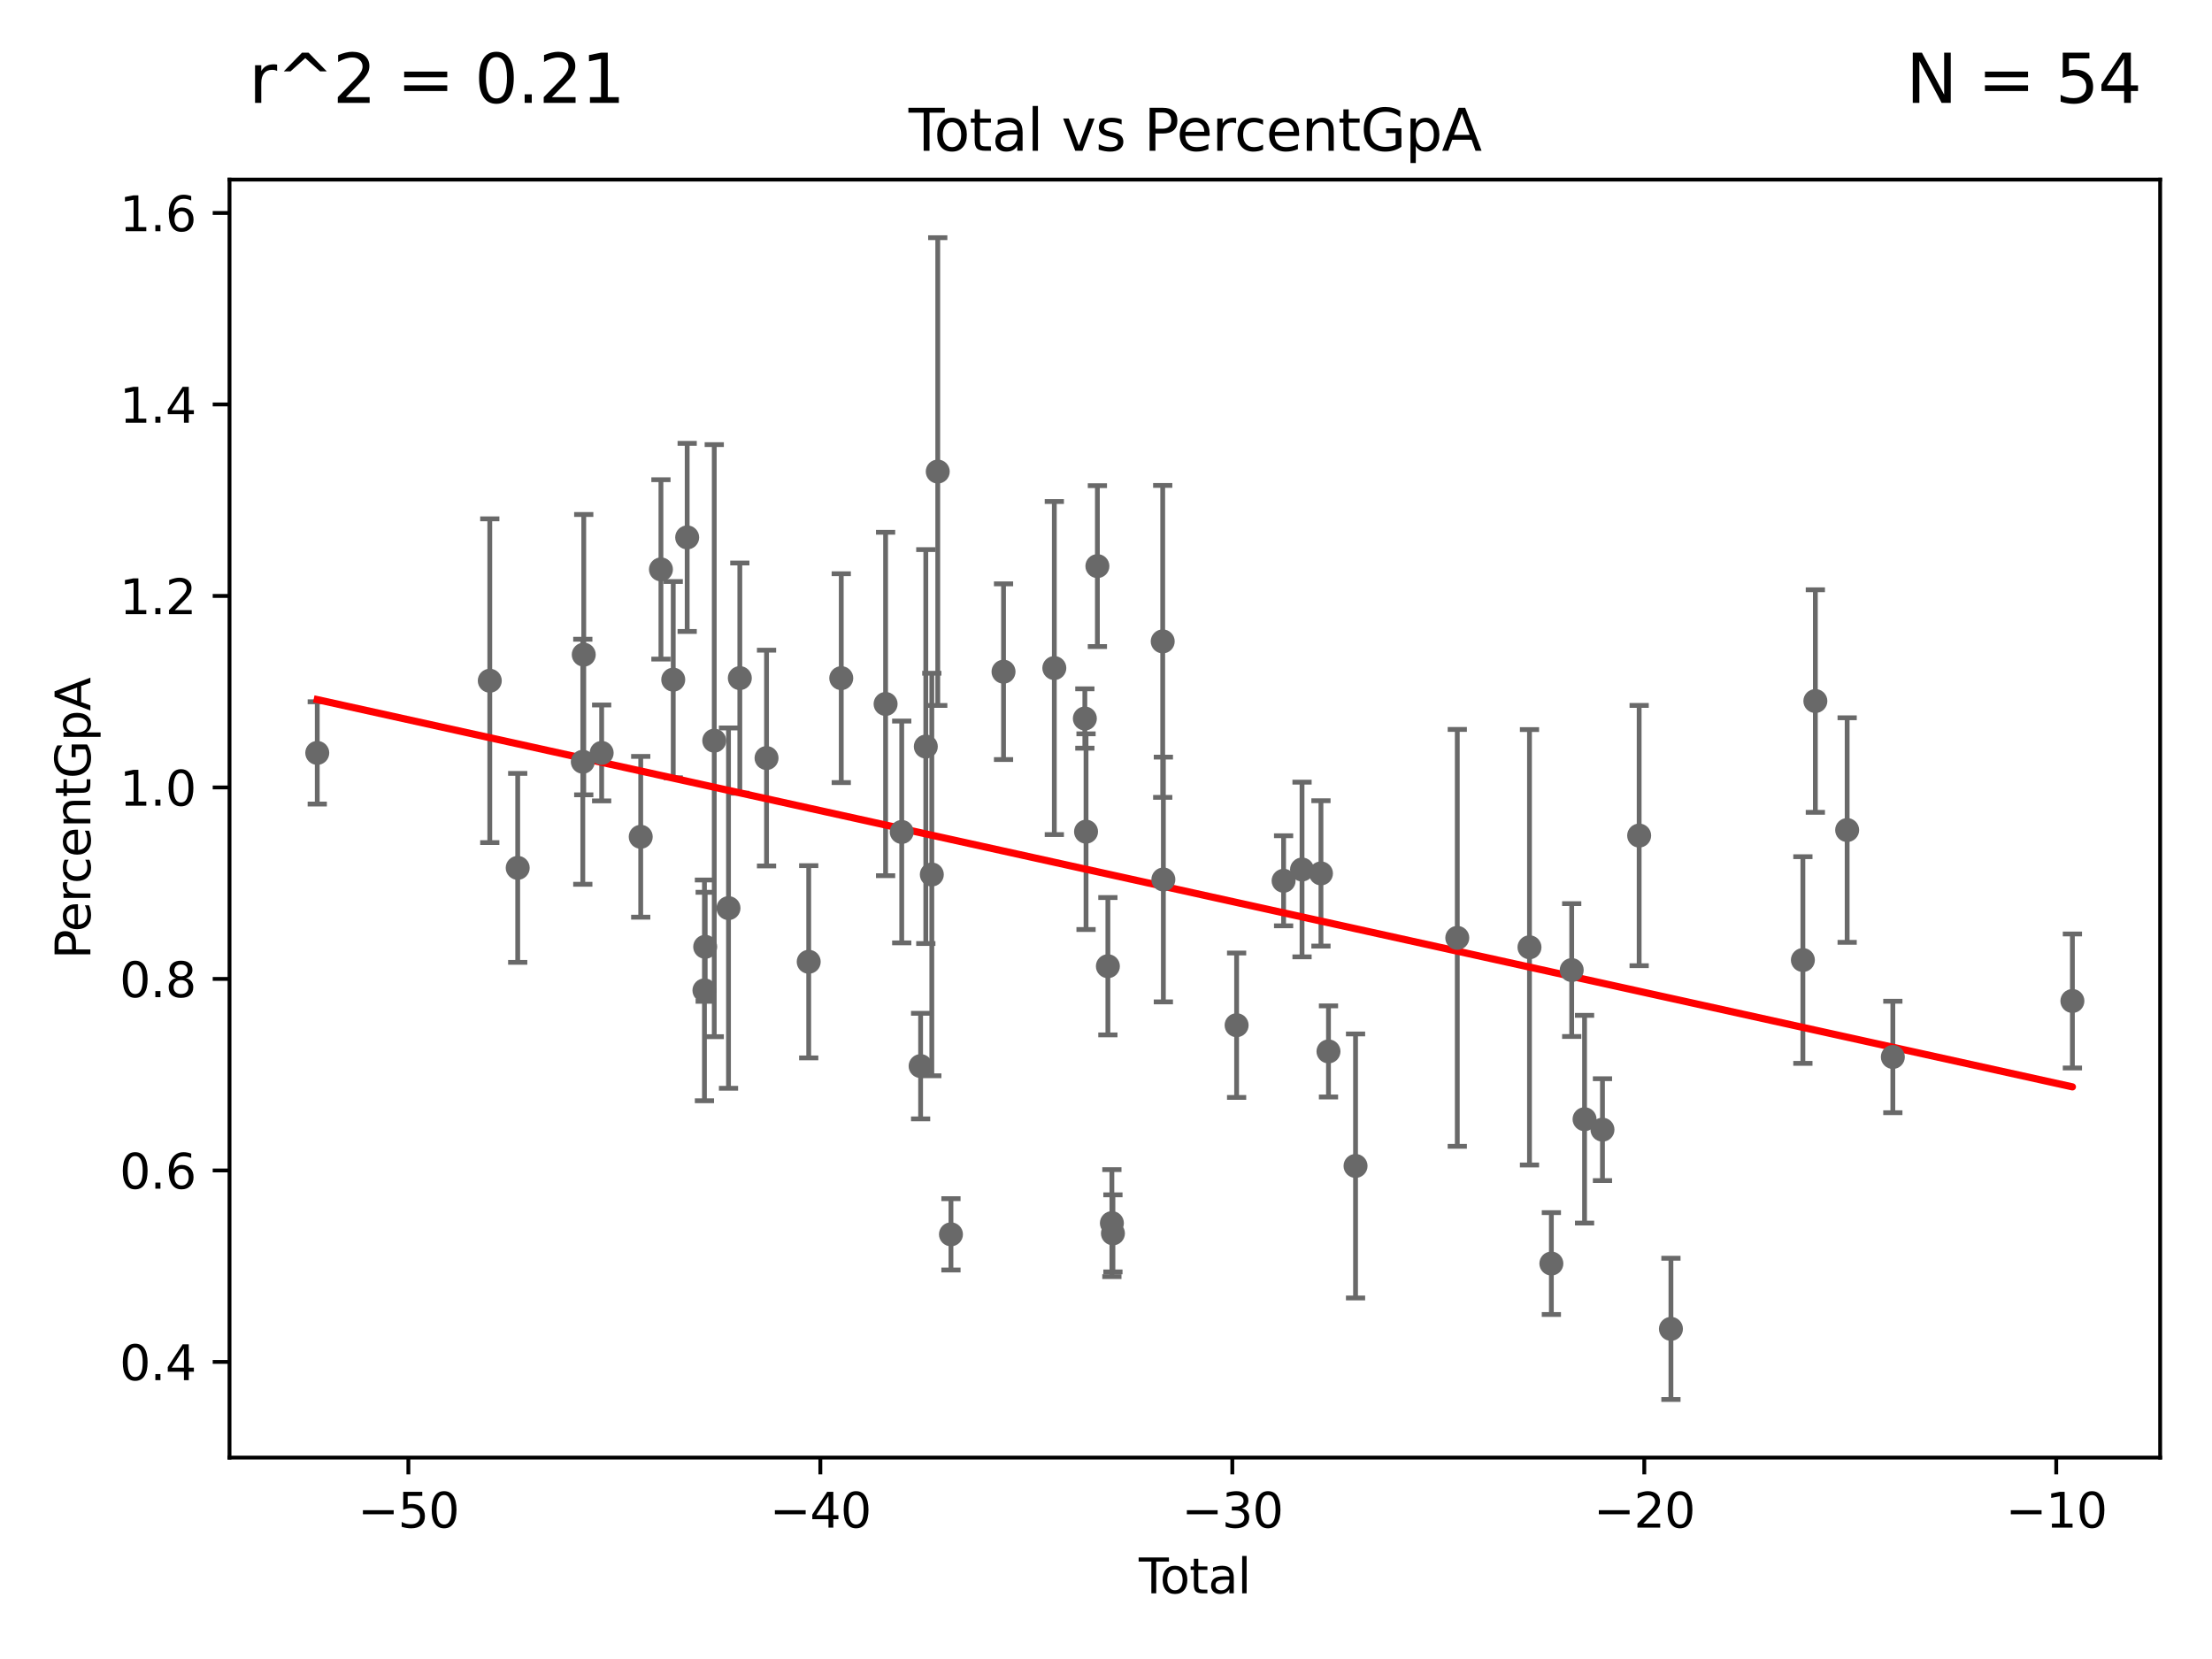 <?xml version="1.0" encoding="utf-8" standalone="no"?>
<!DOCTYPE svg PUBLIC "-//W3C//DTD SVG 1.1//EN"
  "http://www.w3.org/Graphics/SVG/1.1/DTD/svg11.dtd">
<svg xmlns:xlink="http://www.w3.org/1999/xlink" width="460.8pt" height="345.6pt" viewBox="0 0 460.8 345.6" xmlns="http://www.w3.org/2000/svg" version="1.1">
 <defs>
  <style type="text/css">*{stroke-linejoin: round; stroke-linecap: butt}</style>
 </defs>
 <g id="figure_1">
  <g id="patch_1">
   <path d="M 0 345.6 
L 460.8 345.6 
L 460.8 0 
L 0 0 
z
" style="fill: #ffffff"/>
  </g>
  <g id="axes_1">
   <g id="patch_2">
    <path d="M 47.81 303.64 
L 450 303.64 
L 450 37.411 
L 47.81 37.411 
z
" style="fill: #ffffff"/>
   </g>
   <g id="PathCollection_1">
    <defs>
     <path id="mc248d4159b" d="M 0 1.118 
C 0.297 1.118 0.581 1 0.791 0.791 
C 1 0.581 1.118 0.297 1.118 0 
C 1.118 -0.297 1 -0.581 0.791 -0.791 
C 0.581 -1 0.297 -1.118 0 -1.118 
C -0.297 -1.118 -0.581 -1 -0.791 -0.791 
C -1 -0.581 -1.118 -0.297 -1.118 0 
C -1.118 0.297 -1 0.581 -0.791 0.791 
C -0.581 1 -0.297 1.118 0 1.118 
z
" style="stroke: #696969"/>
    </defs>
    <g clip-path="url(#pc48d1a7526)">
     <use xlink:href="#mc248d4159b" x="66.091" y="156.844" style="fill: #696969; stroke: #696969"/>
     <use xlink:href="#mc248d4159b" x="219.635" y="139.165" style="fill: #696969; stroke: #696969"/>
     <use xlink:href="#mc248d4159b" x="225.994" y="149.679" style="fill: #696969; stroke: #696969"/>
     <use xlink:href="#mc248d4159b" x="226.242" y="173.251" style="fill: #696969; stroke: #696969"/>
     <use xlink:href="#mc248d4159b" x="228.608" y="117.931" style="fill: #696969; stroke: #696969"/>
     <use xlink:href="#mc248d4159b" x="230.792" y="201.282" style="fill: #696969; stroke: #696969"/>
     <use xlink:href="#mc248d4159b" x="231.627" y="254.798" style="fill: #696969; stroke: #696969"/>
     <use xlink:href="#mc248d4159b" x="231.843" y="256.932" style="fill: #696969; stroke: #696969"/>
     <use xlink:href="#mc248d4159b" x="242.214" y="133.615" style="fill: #696969; stroke: #696969"/>
     <use xlink:href="#mc248d4159b" x="242.351" y="183.215" style="fill: #696969; stroke: #696969"/>
     <use xlink:href="#mc248d4159b" x="431.719" y="208.524" style="fill: #696969; stroke: #696969"/>
     <use xlink:href="#mc248d4159b" x="375.574" y="199.992" style="fill: #696969; stroke: #696969"/>
     <use xlink:href="#mc248d4159b" x="257.609" y="213.571" style="fill: #696969; stroke: #696969"/>
     <use xlink:href="#mc248d4159b" x="348.086" y="276.827" style="fill: #696969; stroke: #696969"/>
     <use xlink:href="#mc248d4159b" x="267.397" y="183.483" style="fill: #696969; stroke: #696969"/>
     <use xlink:href="#mc248d4159b" x="271.238" y="181.133" style="fill: #696969; stroke: #696969"/>
     <use xlink:href="#mc248d4159b" x="275.18" y="181.947" style="fill: #696969; stroke: #696969"/>
     <use xlink:href="#mc248d4159b" x="276.748" y="219.029" style="fill: #696969; stroke: #696969"/>
     <use xlink:href="#mc248d4159b" x="282.385" y="242.89" style="fill: #696969; stroke: #696969"/>
     <use xlink:href="#mc248d4159b" x="341.466" y="174.064" style="fill: #696969; stroke: #696969"/>
     <use xlink:href="#mc248d4159b" x="333.824" y="235.331" style="fill: #696969; stroke: #696969"/>
     <use xlink:href="#mc248d4159b" x="330.092" y="233.151" style="fill: #696969; stroke: #696969"/>
     <use xlink:href="#mc248d4159b" x="327.416" y="202.084" style="fill: #696969; stroke: #696969"/>
     <use xlink:href="#mc248d4159b" x="303.579" y="195.376" style="fill: #696969; stroke: #696969"/>
     <use xlink:href="#mc248d4159b" x="378.173" y="146.042" style="fill: #696969; stroke: #696969"/>
     <use xlink:href="#mc248d4159b" x="318.62" y="197.337" style="fill: #696969; stroke: #696969"/>
     <use xlink:href="#mc248d4159b" x="209.054" y="139.927" style="fill: #696969; stroke: #696969"/>
     <use xlink:href="#mc248d4159b" x="195.351" y="98.234" style="fill: #696969; stroke: #696969"/>
     <use xlink:href="#mc248d4159b" x="102.031" y="141.81" style="fill: #696969; stroke: #696969"/>
     <use xlink:href="#mc248d4159b" x="107.847" y="180.795" style="fill: #696969; stroke: #696969"/>
     <use xlink:href="#mc248d4159b" x="121.409" y="158.689" style="fill: #696969; stroke: #696969"/>
     <use xlink:href="#mc248d4159b" x="121.606" y="136.376" style="fill: #696969; stroke: #696969"/>
     <use xlink:href="#mc248d4159b" x="125.336" y="156.846" style="fill: #696969; stroke: #696969"/>
     <use xlink:href="#mc248d4159b" x="133.474" y="174.318" style="fill: #696969; stroke: #696969"/>
     <use xlink:href="#mc248d4159b" x="137.686" y="118.614" style="fill: #696969; stroke: #696969"/>
     <use xlink:href="#mc248d4159b" x="140.248" y="141.583" style="fill: #696969; stroke: #696969"/>
     <use xlink:href="#mc248d4159b" x="143.152" y="111.951" style="fill: #696969; stroke: #696969"/>
     <use xlink:href="#mc248d4159b" x="146.749" y="206.312" style="fill: #696969; stroke: #696969"/>
     <use xlink:href="#mc248d4159b" x="146.906" y="197.238" style="fill: #696969; stroke: #696969"/>
     <use xlink:href="#mc248d4159b" x="148.792" y="154.292" style="fill: #696969; stroke: #696969"/>
     <use xlink:href="#mc248d4159b" x="151.76" y="189.178" style="fill: #696969; stroke: #696969"/>
     <use xlink:href="#mc248d4159b" x="154.119" y="141.262" style="fill: #696969; stroke: #696969"/>
     <use xlink:href="#mc248d4159b" x="159.684" y="157.916" style="fill: #696969; stroke: #696969"/>
     <use xlink:href="#mc248d4159b" x="168.47" y="200.356" style="fill: #696969; stroke: #696969"/>
     <use xlink:href="#mc248d4159b" x="175.249" y="141.27" style="fill: #696969; stroke: #696969"/>
     <use xlink:href="#mc248d4159b" x="394.314" y="220.187" style="fill: #696969; stroke: #696969"/>
     <use xlink:href="#mc248d4159b" x="184.485" y="146.649" style="fill: #696969; stroke: #696969"/>
     <use xlink:href="#mc248d4159b" x="384.796" y="172.914" style="fill: #696969; stroke: #696969"/>
     <use xlink:href="#mc248d4159b" x="187.847" y="173.311" style="fill: #696969; stroke: #696969"/>
     <use xlink:href="#mc248d4159b" x="191.781" y="222.085" style="fill: #696969; stroke: #696969"/>
     <use xlink:href="#mc248d4159b" x="192.864" y="155.522" style="fill: #696969; stroke: #696969"/>
     <use xlink:href="#mc248d4159b" x="194.114" y="182.176" style="fill: #696969; stroke: #696969"/>
     <use xlink:href="#mc248d4159b" x="198.102" y="257.132" style="fill: #696969; stroke: #696969"/>
     <use xlink:href="#mc248d4159b" x="323.178" y="263.22" style="fill: #696969; stroke: #696969"/>
    </g>
   </g>
   <g id="matplotlib.axis_1">
    <g id="xtick_1">
     <g id="line2d_1">
      <defs>
       <path id="mc972ab8ea0" d="M 0 0 
L 0 3.5 
" style="stroke: #000000; stroke-width: 0.8"/>
      </defs>
      <g>
       <use xlink:href="#mc972ab8ea0" x="85.071" y="303.64" style="stroke: #000000; stroke-width: 0.8"/>
      </g>
     </g>
     <g id="text_1">
      <!-- −50 -->
      <g transform="translate(74.518 318.238)scale(0.1 -0.1)">
       <defs>
        <path id="DejaVuSans-2212" d="M 678 2272 
L 4684 2272 
L 4684 1741 
L 678 1741 
L 678 2272 
z
" transform="scale(0.016)"/>
        <path id="DejaVuSans-35" d="M 691 4666 
L 3169 4666 
L 3169 4134 
L 1269 4134 
L 1269 2991 
Q 1406 3038 1543 3061 
Q 1681 3084 1819 3084 
Q 2600 3084 3056 2656 
Q 3513 2228 3513 1497 
Q 3513 744 3044 326 
Q 2575 -91 1722 -91 
Q 1428 -91 1123 -41 
Q 819 9 494 109 
L 494 744 
Q 775 591 1075 516 
Q 1375 441 1709 441 
Q 2250 441 2565 725 
Q 2881 1009 2881 1497 
Q 2881 1984 2565 2268 
Q 2250 2553 1709 2553 
Q 1456 2553 1204 2497 
Q 953 2441 691 2322 
L 691 4666 
z
" transform="scale(0.016)"/>
        <path id="DejaVuSans-30" d="M 2034 4250 
Q 1547 4250 1301 3770 
Q 1056 3291 1056 2328 
Q 1056 1369 1301 889 
Q 1547 409 2034 409 
Q 2525 409 2770 889 
Q 3016 1369 3016 2328 
Q 3016 3291 2770 3770 
Q 2525 4250 2034 4250 
z
M 2034 4750 
Q 2819 4750 3233 4129 
Q 3647 3509 3647 2328 
Q 3647 1150 3233 529 
Q 2819 -91 2034 -91 
Q 1250 -91 836 529 
Q 422 1150 422 2328 
Q 422 3509 836 4129 
Q 1250 4750 2034 4750 
z
" transform="scale(0.016)"/>
       </defs>
       <use xlink:href="#DejaVuSans-2212"/>
       <use xlink:href="#DejaVuSans-35" x="83.789"/>
       <use xlink:href="#DejaVuSans-30" x="147.412"/>
      </g>
     </g>
    </g>
    <g id="xtick_2">
     <g id="line2d_2">
      <g>
       <use xlink:href="#mc972ab8ea0" x="170.892" y="303.64" style="stroke: #000000; stroke-width: 0.8"/>
      </g>
     </g>
     <g id="text_2">
      <!-- −40 -->
      <g transform="translate(160.339 318.238)scale(0.1 -0.1)">
       <defs>
        <path id="DejaVuSans-34" d="M 2419 4116 
L 825 1625 
L 2419 1625 
L 2419 4116 
z
M 2253 4666 
L 3047 4666 
L 3047 1625 
L 3713 1625 
L 3713 1100 
L 3047 1100 
L 3047 0 
L 2419 0 
L 2419 1100 
L 313 1100 
L 313 1709 
L 2253 4666 
z
" transform="scale(0.016)"/>
       </defs>
       <use xlink:href="#DejaVuSans-2212"/>
       <use xlink:href="#DejaVuSans-34" x="83.789"/>
       <use xlink:href="#DejaVuSans-30" x="147.412"/>
      </g>
     </g>
    </g>
    <g id="xtick_3">
     <g id="line2d_3">
      <g>
       <use xlink:href="#mc972ab8ea0" x="256.713" y="303.64" style="stroke: #000000; stroke-width: 0.8"/>
      </g>
     </g>
     <g id="text_3">
      <!-- −30 -->
      <g transform="translate(246.16 318.238)scale(0.1 -0.1)">
       <defs>
        <path id="DejaVuSans-33" d="M 2597 2516 
Q 3050 2419 3304 2112 
Q 3559 1806 3559 1356 
Q 3559 666 3084 287 
Q 2609 -91 1734 -91 
Q 1441 -91 1130 -33 
Q 819 25 488 141 
L 488 750 
Q 750 597 1062 519 
Q 1375 441 1716 441 
Q 2309 441 2620 675 
Q 2931 909 2931 1356 
Q 2931 1769 2642 2001 
Q 2353 2234 1838 2234 
L 1294 2234 
L 1294 2753 
L 1863 2753 
Q 2328 2753 2575 2939 
Q 2822 3125 2822 3475 
Q 2822 3834 2567 4026 
Q 2313 4219 1838 4219 
Q 1578 4219 1281 4162 
Q 984 4106 628 3988 
L 628 4550 
Q 988 4650 1302 4700 
Q 1616 4750 1894 4750 
Q 2613 4750 3031 4423 
Q 3450 4097 3450 3541 
Q 3450 3153 3228 2886 
Q 3006 2619 2597 2516 
z
" transform="scale(0.016)"/>
       </defs>
       <use xlink:href="#DejaVuSans-2212"/>
       <use xlink:href="#DejaVuSans-33" x="83.789"/>
       <use xlink:href="#DejaVuSans-30" x="147.412"/>
      </g>
     </g>
    </g>
    <g id="xtick_4">
     <g id="line2d_4">
      <g>
       <use xlink:href="#mc972ab8ea0" x="342.534" y="303.64" style="stroke: #000000; stroke-width: 0.8"/>
      </g>
     </g>
     <g id="text_4">
      <!-- −20 -->
      <g transform="translate(331.981 318.238)scale(0.1 -0.1)">
       <defs>
        <path id="DejaVuSans-32" d="M 1228 531 
L 3431 531 
L 3431 0 
L 469 0 
L 469 531 
Q 828 903 1448 1529 
Q 2069 2156 2228 2338 
Q 2531 2678 2651 2914 
Q 2772 3150 2772 3378 
Q 2772 3750 2511 3984 
Q 2250 4219 1831 4219 
Q 1534 4219 1204 4116 
Q 875 4013 500 3803 
L 500 4441 
Q 881 4594 1212 4672 
Q 1544 4750 1819 4750 
Q 2544 4750 2975 4387 
Q 3406 4025 3406 3419 
Q 3406 3131 3298 2873 
Q 3191 2616 2906 2266 
Q 2828 2175 2409 1742 
Q 1991 1309 1228 531 
z
" transform="scale(0.016)"/>
       </defs>
       <use xlink:href="#DejaVuSans-2212"/>
       <use xlink:href="#DejaVuSans-32" x="83.789"/>
       <use xlink:href="#DejaVuSans-30" x="147.412"/>
      </g>
     </g>
    </g>
    <g id="xtick_5">
     <g id="line2d_5">
      <g>
       <use xlink:href="#mc972ab8ea0" x="428.355" y="303.64" style="stroke: #000000; stroke-width: 0.8"/>
      </g>
     </g>
     <g id="text_5">
      <!-- −10 -->
      <g transform="translate(417.802 318.238)scale(0.1 -0.1)">
       <defs>
        <path id="DejaVuSans-31" d="M 794 531 
L 1825 531 
L 1825 4091 
L 703 3866 
L 703 4441 
L 1819 4666 
L 2450 4666 
L 2450 531 
L 3481 531 
L 3481 0 
L 794 0 
L 794 531 
z
" transform="scale(0.016)"/>
       </defs>
       <use xlink:href="#DejaVuSans-2212"/>
       <use xlink:href="#DejaVuSans-31" x="83.789"/>
       <use xlink:href="#DejaVuSans-30" x="147.412"/>
      </g>
     </g>
    </g>
    <g id="text_6">
     <!-- Total -->
     <g transform="translate(237.228 331.917)scale(0.1 -0.1)">
      <defs>
       <path id="DejaVuSans-54" d="M -19 4666 
L 3928 4666 
L 3928 4134 
L 2272 4134 
L 2272 0 
L 1638 0 
L 1638 4134 
L -19 4134 
L -19 4666 
z
" transform="scale(0.016)"/>
       <path id="DejaVuSans-6f" d="M 1959 3097 
Q 1497 3097 1228 2736 
Q 959 2375 959 1747 
Q 959 1119 1226 758 
Q 1494 397 1959 397 
Q 2419 397 2687 759 
Q 2956 1122 2956 1747 
Q 2956 2369 2687 2733 
Q 2419 3097 1959 3097 
z
M 1959 3584 
Q 2709 3584 3137 3096 
Q 3566 2609 3566 1747 
Q 3566 888 3137 398 
Q 2709 -91 1959 -91 
Q 1206 -91 779 398 
Q 353 888 353 1747 
Q 353 2609 779 3096 
Q 1206 3584 1959 3584 
z
" transform="scale(0.016)"/>
       <path id="DejaVuSans-74" d="M 1172 4494 
L 1172 3500 
L 2356 3500 
L 2356 3053 
L 1172 3053 
L 1172 1153 
Q 1172 725 1289 603 
Q 1406 481 1766 481 
L 2356 481 
L 2356 0 
L 1766 0 
Q 1100 0 847 248 
Q 594 497 594 1153 
L 594 3053 
L 172 3053 
L 172 3500 
L 594 3500 
L 594 4494 
L 1172 4494 
z
" transform="scale(0.016)"/>
       <path id="DejaVuSans-61" d="M 2194 1759 
Q 1497 1759 1228 1600 
Q 959 1441 959 1056 
Q 959 750 1161 570 
Q 1363 391 1709 391 
Q 2188 391 2477 730 
Q 2766 1069 2766 1631 
L 2766 1759 
L 2194 1759 
z
M 3341 1997 
L 3341 0 
L 2766 0 
L 2766 531 
Q 2569 213 2275 61 
Q 1981 -91 1556 -91 
Q 1019 -91 701 211 
Q 384 513 384 1019 
Q 384 1609 779 1909 
Q 1175 2209 1959 2209 
L 2766 2209 
L 2766 2266 
Q 2766 2663 2505 2880 
Q 2244 3097 1772 3097 
Q 1472 3097 1187 3025 
Q 903 2953 641 2809 
L 641 3341 
Q 956 3463 1253 3523 
Q 1550 3584 1831 3584 
Q 2591 3584 2966 3190 
Q 3341 2797 3341 1997 
z
" transform="scale(0.016)"/>
       <path id="DejaVuSans-6c" d="M 603 4863 
L 1178 4863 
L 1178 0 
L 603 0 
L 603 4863 
z
" transform="scale(0.016)"/>
      </defs>
      <use xlink:href="#DejaVuSans-54"/>
      <use xlink:href="#DejaVuSans-6f" x="44.084"/>
      <use xlink:href="#DejaVuSans-74" x="105.266"/>
      <use xlink:href="#DejaVuSans-61" x="144.475"/>
      <use xlink:href="#DejaVuSans-6c" x="205.754"/>
     </g>
    </g>
   </g>
   <g id="matplotlib.axis_2">
    <g id="ytick_1">
     <g id="line2d_6">
      <defs>
       <path id="m6457264a15" d="M 0 0 
L -3.5 0 
" style="stroke: #000000; stroke-width: 0.8"/>
      </defs>
      <g>
       <use xlink:href="#m6457264a15" x="47.81" y="283.714" style="stroke: #000000; stroke-width: 0.8"/>
      </g>
     </g>
     <g id="text_7">
      <!-- 0.4 -->
      <g transform="translate(24.907 287.513)scale(0.1 -0.1)">
       <defs>
        <path id="DejaVuSans-2e" d="M 684 794 
L 1344 794 
L 1344 0 
L 684 0 
L 684 794 
z
" transform="scale(0.016)"/>
       </defs>
       <use xlink:href="#DejaVuSans-30"/>
       <use xlink:href="#DejaVuSans-2e" x="63.623"/>
       <use xlink:href="#DejaVuSans-34" x="95.41"/>
      </g>
     </g>
    </g>
    <g id="ytick_2">
     <g id="line2d_7">
      <g>
       <use xlink:href="#m6457264a15" x="47.81" y="243.822" style="stroke: #000000; stroke-width: 0.8"/>
      </g>
     </g>
     <g id="text_8">
      <!-- 0.6 -->
      <g transform="translate(24.907 247.621)scale(0.1 -0.1)">
       <defs>
        <path id="DejaVuSans-36" d="M 2113 2584 
Q 1688 2584 1439 2293 
Q 1191 2003 1191 1497 
Q 1191 994 1439 701 
Q 1688 409 2113 409 
Q 2538 409 2786 701 
Q 3034 994 3034 1497 
Q 3034 2003 2786 2293 
Q 2538 2584 2113 2584 
z
M 3366 4563 
L 3366 3988 
Q 3128 4100 2886 4159 
Q 2644 4219 2406 4219 
Q 1781 4219 1451 3797 
Q 1122 3375 1075 2522 
Q 1259 2794 1537 2939 
Q 1816 3084 2150 3084 
Q 2853 3084 3261 2657 
Q 3669 2231 3669 1497 
Q 3669 778 3244 343 
Q 2819 -91 2113 -91 
Q 1303 -91 875 529 
Q 447 1150 447 2328 
Q 447 3434 972 4092 
Q 1497 4750 2381 4750 
Q 2619 4750 2861 4703 
Q 3103 4656 3366 4563 
z
" transform="scale(0.016)"/>
       </defs>
       <use xlink:href="#DejaVuSans-30"/>
       <use xlink:href="#DejaVuSans-2e" x="63.623"/>
       <use xlink:href="#DejaVuSans-36" x="95.41"/>
      </g>
     </g>
    </g>
    <g id="ytick_3">
     <g id="line2d_8">
      <g>
       <use xlink:href="#m6457264a15" x="47.81" y="203.929" style="stroke: #000000; stroke-width: 0.8"/>
      </g>
     </g>
     <g id="text_9">
      <!-- 0.8 -->
      <g transform="translate(24.907 207.729)scale(0.1 -0.1)">
       <defs>
        <path id="DejaVuSans-38" d="M 2034 2216 
Q 1584 2216 1326 1975 
Q 1069 1734 1069 1313 
Q 1069 891 1326 650 
Q 1584 409 2034 409 
Q 2484 409 2743 651 
Q 3003 894 3003 1313 
Q 3003 1734 2745 1975 
Q 2488 2216 2034 2216 
z
M 1403 2484 
Q 997 2584 770 2862 
Q 544 3141 544 3541 
Q 544 4100 942 4425 
Q 1341 4750 2034 4750 
Q 2731 4750 3128 4425 
Q 3525 4100 3525 3541 
Q 3525 3141 3298 2862 
Q 3072 2584 2669 2484 
Q 3125 2378 3379 2068 
Q 3634 1759 3634 1313 
Q 3634 634 3220 271 
Q 2806 -91 2034 -91 
Q 1263 -91 848 271 
Q 434 634 434 1313 
Q 434 1759 690 2068 
Q 947 2378 1403 2484 
z
M 1172 3481 
Q 1172 3119 1398 2916 
Q 1625 2713 2034 2713 
Q 2441 2713 2670 2916 
Q 2900 3119 2900 3481 
Q 2900 3844 2670 4047 
Q 2441 4250 2034 4250 
Q 1625 4250 1398 4047 
Q 1172 3844 1172 3481 
z
" transform="scale(0.016)"/>
       </defs>
       <use xlink:href="#DejaVuSans-30"/>
       <use xlink:href="#DejaVuSans-2e" x="63.623"/>
       <use xlink:href="#DejaVuSans-38" x="95.41"/>
      </g>
     </g>
    </g>
    <g id="ytick_4">
     <g id="line2d_9">
      <g>
       <use xlink:href="#m6457264a15" x="47.81" y="164.037" style="stroke: #000000; stroke-width: 0.8"/>
      </g>
     </g>
     <g id="text_10">
      <!-- 1.0 -->
      <g transform="translate(24.907 167.836)scale(0.1 -0.1)">
       <use xlink:href="#DejaVuSans-31"/>
       <use xlink:href="#DejaVuSans-2e" x="63.623"/>
       <use xlink:href="#DejaVuSans-30" x="95.41"/>
      </g>
     </g>
    </g>
    <g id="ytick_5">
     <g id="line2d_10">
      <g>
       <use xlink:href="#m6457264a15" x="47.81" y="124.145" style="stroke: #000000; stroke-width: 0.8"/>
      </g>
     </g>
     <g id="text_11">
      <!-- 1.2 -->
      <g transform="translate(24.907 127.944)scale(0.1 -0.1)">
       <use xlink:href="#DejaVuSans-31"/>
       <use xlink:href="#DejaVuSans-2e" x="63.623"/>
       <use xlink:href="#DejaVuSans-32" x="95.41"/>
      </g>
     </g>
    </g>
    <g id="ytick_6">
     <g id="line2d_11">
      <g>
       <use xlink:href="#m6457264a15" x="47.81" y="84.253" style="stroke: #000000; stroke-width: 0.8"/>
      </g>
     </g>
     <g id="text_12">
      <!-- 1.4 -->
      <g transform="translate(24.907 88.052)scale(0.1 -0.1)">
       <use xlink:href="#DejaVuSans-31"/>
       <use xlink:href="#DejaVuSans-2e" x="63.623"/>
       <use xlink:href="#DejaVuSans-34" x="95.41"/>
      </g>
     </g>
    </g>
    <g id="ytick_7">
     <g id="line2d_12">
      <g>
       <use xlink:href="#m6457264a15" x="47.81" y="44.361" style="stroke: #000000; stroke-width: 0.8"/>
      </g>
     </g>
     <g id="text_13">
      <!-- 1.6 -->
      <g transform="translate(24.907 48.16)scale(0.1 -0.1)">
       <use xlink:href="#DejaVuSans-31"/>
       <use xlink:href="#DejaVuSans-2e" x="63.623"/>
       <use xlink:href="#DejaVuSans-36" x="95.41"/>
      </g>
     </g>
    </g>
    <g id="text_14">
     <!-- PercentGpA -->
     <g transform="translate(18.827 199.802)rotate(-90)scale(0.1 -0.1)">
      <defs>
       <path id="DejaVuSans-50" d="M 1259 4147 
L 1259 2394 
L 2053 2394 
Q 2494 2394 2734 2622 
Q 2975 2850 2975 3272 
Q 2975 3691 2734 3919 
Q 2494 4147 2053 4147 
L 1259 4147 
z
M 628 4666 
L 2053 4666 
Q 2838 4666 3239 4311 
Q 3641 3956 3641 3272 
Q 3641 2581 3239 2228 
Q 2838 1875 2053 1875 
L 1259 1875 
L 1259 0 
L 628 0 
L 628 4666 
z
" transform="scale(0.016)"/>
       <path id="DejaVuSans-65" d="M 3597 1894 
L 3597 1613 
L 953 1613 
Q 991 1019 1311 708 
Q 1631 397 2203 397 
Q 2534 397 2845 478 
Q 3156 559 3463 722 
L 3463 178 
Q 3153 47 2828 -22 
Q 2503 -91 2169 -91 
Q 1331 -91 842 396 
Q 353 884 353 1716 
Q 353 2575 817 3079 
Q 1281 3584 2069 3584 
Q 2775 3584 3186 3129 
Q 3597 2675 3597 1894 
z
M 3022 2063 
Q 3016 2534 2758 2815 
Q 2500 3097 2075 3097 
Q 1594 3097 1305 2825 
Q 1016 2553 972 2059 
L 3022 2063 
z
" transform="scale(0.016)"/>
       <path id="DejaVuSans-72" d="M 2631 2963 
Q 2534 3019 2420 3045 
Q 2306 3072 2169 3072 
Q 1681 3072 1420 2755 
Q 1159 2438 1159 1844 
L 1159 0 
L 581 0 
L 581 3500 
L 1159 3500 
L 1159 2956 
Q 1341 3275 1631 3429 
Q 1922 3584 2338 3584 
Q 2397 3584 2469 3576 
Q 2541 3569 2628 3553 
L 2631 2963 
z
" transform="scale(0.016)"/>
       <path id="DejaVuSans-63" d="M 3122 3366 
L 3122 2828 
Q 2878 2963 2633 3030 
Q 2388 3097 2138 3097 
Q 1578 3097 1268 2742 
Q 959 2388 959 1747 
Q 959 1106 1268 751 
Q 1578 397 2138 397 
Q 2388 397 2633 464 
Q 2878 531 3122 666 
L 3122 134 
Q 2881 22 2623 -34 
Q 2366 -91 2075 -91 
Q 1284 -91 818 406 
Q 353 903 353 1747 
Q 353 2603 823 3093 
Q 1294 3584 2113 3584 
Q 2378 3584 2631 3529 
Q 2884 3475 3122 3366 
z
" transform="scale(0.016)"/>
       <path id="DejaVuSans-6e" d="M 3513 2113 
L 3513 0 
L 2938 0 
L 2938 2094 
Q 2938 2591 2744 2837 
Q 2550 3084 2163 3084 
Q 1697 3084 1428 2787 
Q 1159 2491 1159 1978 
L 1159 0 
L 581 0 
L 581 3500 
L 1159 3500 
L 1159 2956 
Q 1366 3272 1645 3428 
Q 1925 3584 2291 3584 
Q 2894 3584 3203 3211 
Q 3513 2838 3513 2113 
z
" transform="scale(0.016)"/>
       <path id="DejaVuSans-47" d="M 3809 666 
L 3809 1919 
L 2778 1919 
L 2778 2438 
L 4434 2438 
L 4434 434 
Q 4069 175 3628 42 
Q 3188 -91 2688 -91 
Q 1594 -91 976 548 
Q 359 1188 359 2328 
Q 359 3472 976 4111 
Q 1594 4750 2688 4750 
Q 3144 4750 3555 4637 
Q 3966 4525 4313 4306 
L 4313 3634 
Q 3963 3931 3569 4081 
Q 3175 4231 2741 4231 
Q 1884 4231 1454 3753 
Q 1025 3275 1025 2328 
Q 1025 1384 1454 906 
Q 1884 428 2741 428 
Q 3075 428 3337 486 
Q 3600 544 3809 666 
z
" transform="scale(0.016)"/>
       <path id="DejaVuSans-70" d="M 1159 525 
L 1159 -1331 
L 581 -1331 
L 581 3500 
L 1159 3500 
L 1159 2969 
Q 1341 3281 1617 3432 
Q 1894 3584 2278 3584 
Q 2916 3584 3314 3078 
Q 3713 2572 3713 1747 
Q 3713 922 3314 415 
Q 2916 -91 2278 -91 
Q 1894 -91 1617 61 
Q 1341 213 1159 525 
z
M 3116 1747 
Q 3116 2381 2855 2742 
Q 2594 3103 2138 3103 
Q 1681 3103 1420 2742 
Q 1159 2381 1159 1747 
Q 1159 1113 1420 752 
Q 1681 391 2138 391 
Q 2594 391 2855 752 
Q 3116 1113 3116 1747 
z
" transform="scale(0.016)"/>
       <path id="DejaVuSans-41" d="M 2188 4044 
L 1331 1722 
L 3047 1722 
L 2188 4044 
z
M 1831 4666 
L 2547 4666 
L 4325 0 
L 3669 0 
L 3244 1197 
L 1141 1197 
L 716 0 
L 50 0 
L 1831 4666 
z
" transform="scale(0.016)"/>
      </defs>
      <use xlink:href="#DejaVuSans-50"/>
      <use xlink:href="#DejaVuSans-65" x="56.678"/>
      <use xlink:href="#DejaVuSans-72" x="118.201"/>
      <use xlink:href="#DejaVuSans-63" x="157.064"/>
      <use xlink:href="#DejaVuSans-65" x="212.045"/>
      <use xlink:href="#DejaVuSans-6e" x="273.568"/>
      <use xlink:href="#DejaVuSans-74" x="336.947"/>
      <use xlink:href="#DejaVuSans-47" x="376.156"/>
      <use xlink:href="#DejaVuSans-70" x="453.646"/>
      <use xlink:href="#DejaVuSans-41" x="517.123"/>
     </g>
    </g>
   </g>
   <g id="LineCollection_1">
    <path d="M 66.091 167.498 
L 66.091 146.19 
" clip-path="url(#pc48d1a7526)" style="fill: none; stroke: #696969"/>
    <path d="M 219.635 173.858 
L 219.635 104.473 
" clip-path="url(#pc48d1a7526)" style="fill: none; stroke: #696969"/>
    <path d="M 225.994 155.863 
L 225.994 143.496 
" clip-path="url(#pc48d1a7526)" style="fill: none; stroke: #696969"/>
    <path d="M 226.242 193.634 
L 226.242 152.867 
" clip-path="url(#pc48d1a7526)" style="fill: none; stroke: #696969"/>
    <path d="M 228.608 134.688 
L 228.608 101.173 
" clip-path="url(#pc48d1a7526)" style="fill: none; stroke: #696969"/>
    <path d="M 230.792 215.589 
L 230.792 186.976 
" clip-path="url(#pc48d1a7526)" style="fill: none; stroke: #696969"/>
    <path d="M 231.627 265.943 
L 231.627 243.652 
" clip-path="url(#pc48d1a7526)" style="fill: none; stroke: #696969"/>
    <path d="M 231.843 264.958 
L 231.843 248.907 
" clip-path="url(#pc48d1a7526)" style="fill: none; stroke: #696969"/>
    <path d="M 242.214 166.106 
L 242.214 101.124 
" clip-path="url(#pc48d1a7526)" style="fill: none; stroke: #696969"/>
    <path d="M 242.351 208.711 
L 242.351 157.719 
" clip-path="url(#pc48d1a7526)" style="fill: none; stroke: #696969"/>
    <path d="M 431.719 222.484 
L 431.719 194.565 
" clip-path="url(#pc48d1a7526)" style="fill: none; stroke: #696969"/>
    <path d="M 375.574 221.517 
L 375.574 178.466 
" clip-path="url(#pc48d1a7526)" style="fill: none; stroke: #696969"/>
    <path d="M 257.609 228.613 
L 257.609 198.53 
" clip-path="url(#pc48d1a7526)" style="fill: none; stroke: #696969"/>
    <path d="M 348.086 291.539 
L 348.086 262.115 
" clip-path="url(#pc48d1a7526)" style="fill: none; stroke: #696969"/>
    <path d="M 267.397 192.867 
L 267.397 174.099 
" clip-path="url(#pc48d1a7526)" style="fill: none; stroke: #696969"/>
    <path d="M 271.238 199.326 
L 271.238 162.94 
" clip-path="url(#pc48d1a7526)" style="fill: none; stroke: #696969"/>
    <path d="M 275.18 197.087 
L 275.18 166.807 
" clip-path="url(#pc48d1a7526)" style="fill: none; stroke: #696969"/>
    <path d="M 276.748 228.518 
L 276.748 209.541 
" clip-path="url(#pc48d1a7526)" style="fill: none; stroke: #696969"/>
    <path d="M 282.385 270.388 
L 282.385 215.392 
" clip-path="url(#pc48d1a7526)" style="fill: none; stroke: #696969"/>
    <path d="M 341.466 201.175 
L 341.466 146.954 
" clip-path="url(#pc48d1a7526)" style="fill: none; stroke: #696969"/>
    <path d="M 333.824 245.942 
L 333.824 224.719 
" clip-path="url(#pc48d1a7526)" style="fill: none; stroke: #696969"/>
    <path d="M 330.092 254.789 
L 330.092 211.513 
" clip-path="url(#pc48d1a7526)" style="fill: none; stroke: #696969"/>
    <path d="M 327.416 215.921 
L 327.416 188.248 
" clip-path="url(#pc48d1a7526)" style="fill: none; stroke: #696969"/>
    <path d="M 303.579 238.799 
L 303.579 151.953 
" clip-path="url(#pc48d1a7526)" style="fill: none; stroke: #696969"/>
    <path d="M 378.173 169.221 
L 378.173 122.864 
" clip-path="url(#pc48d1a7526)" style="fill: none; stroke: #696969"/>
    <path d="M 318.62 242.69 
L 318.62 151.984 
" clip-path="url(#pc48d1a7526)" style="fill: none; stroke: #696969"/>
    <path d="M 209.054 158.228 
L 209.054 121.625 
" clip-path="url(#pc48d1a7526)" style="fill: none; stroke: #696969"/>
    <path d="M 195.351 146.955 
L 195.351 49.513 
" clip-path="url(#pc48d1a7526)" style="fill: none; stroke: #696969"/>
    <path d="M 102.031 175.532 
L 102.031 108.087 
" clip-path="url(#pc48d1a7526)" style="fill: none; stroke: #696969"/>
    <path d="M 107.847 200.475 
L 107.847 161.114 
" clip-path="url(#pc48d1a7526)" style="fill: none; stroke: #696969"/>
    <path d="M 121.409 184.21 
L 121.409 133.167 
" clip-path="url(#pc48d1a7526)" style="fill: none; stroke: #696969"/>
    <path d="M 121.606 165.574 
L 121.606 107.178 
" clip-path="url(#pc48d1a7526)" style="fill: none; stroke: #696969"/>
    <path d="M 125.336 166.836 
L 125.336 146.856 
" clip-path="url(#pc48d1a7526)" style="fill: none; stroke: #696969"/>
    <path d="M 133.474 191.064 
L 133.474 157.572 
" clip-path="url(#pc48d1a7526)" style="fill: none; stroke: #696969"/>
    <path d="M 137.686 137.296 
L 137.686 99.933 
" clip-path="url(#pc48d1a7526)" style="fill: none; stroke: #696969"/>
    <path d="M 140.248 162.024 
L 140.248 121.143 
" clip-path="url(#pc48d1a7526)" style="fill: none; stroke: #696969"/>
    <path d="M 143.152 131.545 
L 143.152 92.357 
" clip-path="url(#pc48d1a7526)" style="fill: none; stroke: #696969"/>
    <path d="M 146.749 229.305 
L 146.749 183.32 
" clip-path="url(#pc48d1a7526)" style="fill: none; stroke: #696969"/>
    <path d="M 146.906 208.594 
L 146.906 185.882 
" clip-path="url(#pc48d1a7526)" style="fill: none; stroke: #696969"/>
    <path d="M 148.792 215.963 
L 148.792 92.622 
" clip-path="url(#pc48d1a7526)" style="fill: none; stroke: #696969"/>
    <path d="M 151.76 226.708 
L 151.76 151.648 
" clip-path="url(#pc48d1a7526)" style="fill: none; stroke: #696969"/>
    <path d="M 154.119 165.238 
L 154.119 117.285 
" clip-path="url(#pc48d1a7526)" style="fill: none; stroke: #696969"/>
    <path d="M 159.684 180.39 
L 159.684 135.441 
" clip-path="url(#pc48d1a7526)" style="fill: none; stroke: #696969"/>
    <path d="M 168.47 220.377 
L 168.47 180.335 
" clip-path="url(#pc48d1a7526)" style="fill: none; stroke: #696969"/>
    <path d="M 175.249 163.024 
L 175.249 119.516 
" clip-path="url(#pc48d1a7526)" style="fill: none; stroke: #696969"/>
    <path d="M 394.314 231.797 
L 394.314 208.577 
" clip-path="url(#pc48d1a7526)" style="fill: none; stroke: #696969"/>
    <path d="M 184.485 182.419 
L 184.485 110.879 
" clip-path="url(#pc48d1a7526)" style="fill: none; stroke: #696969"/>
    <path d="M 384.796 196.304 
L 384.796 149.524 
" clip-path="url(#pc48d1a7526)" style="fill: none; stroke: #696969"/>
    <path d="M 187.847 196.415 
L 187.847 150.208 
" clip-path="url(#pc48d1a7526)" style="fill: none; stroke: #696969"/>
    <path d="M 191.781 233.084 
L 191.781 211.087 
" clip-path="url(#pc48d1a7526)" style="fill: none; stroke: #696969"/>
    <path d="M 192.864 196.552 
L 192.864 114.492 
" clip-path="url(#pc48d1a7526)" style="fill: none; stroke: #696969"/>
    <path d="M 194.114 224.101 
L 194.114 140.252 
" clip-path="url(#pc48d1a7526)" style="fill: none; stroke: #696969"/>
    <path d="M 198.102 264.559 
L 198.102 249.706 
" clip-path="url(#pc48d1a7526)" style="fill: none; stroke: #696969"/>
    <path d="M 323.178 273.833 
L 323.178 252.607 
" clip-path="url(#pc48d1a7526)" style="fill: none; stroke: #696969"/>
   </g>
   <g id="line2d_13">
    <defs>
     <path id="m4ddcb75e6d" d="M 2 0 
L -2 -0 
" style="stroke: #696969"/>
    </defs>
    <g clip-path="url(#pc48d1a7526)">
     <use xlink:href="#m4ddcb75e6d" x="66.091" y="167.498" style="fill: #696969; stroke: #696969"/>
     <use xlink:href="#m4ddcb75e6d" x="219.635" y="173.858" style="fill: #696969; stroke: #696969"/>
     <use xlink:href="#m4ddcb75e6d" x="225.994" y="155.863" style="fill: #696969; stroke: #696969"/>
     <use xlink:href="#m4ddcb75e6d" x="226.242" y="193.634" style="fill: #696969; stroke: #696969"/>
     <use xlink:href="#m4ddcb75e6d" x="228.608" y="134.688" style="fill: #696969; stroke: #696969"/>
     <use xlink:href="#m4ddcb75e6d" x="230.792" y="215.589" style="fill: #696969; stroke: #696969"/>
     <use xlink:href="#m4ddcb75e6d" x="231.627" y="265.943" style="fill: #696969; stroke: #696969"/>
     <use xlink:href="#m4ddcb75e6d" x="231.843" y="264.958" style="fill: #696969; stroke: #696969"/>
     <use xlink:href="#m4ddcb75e6d" x="242.214" y="166.106" style="fill: #696969; stroke: #696969"/>
     <use xlink:href="#m4ddcb75e6d" x="242.351" y="208.711" style="fill: #696969; stroke: #696969"/>
     <use xlink:href="#m4ddcb75e6d" x="431.719" y="222.484" style="fill: #696969; stroke: #696969"/>
     <use xlink:href="#m4ddcb75e6d" x="375.574" y="221.517" style="fill: #696969; stroke: #696969"/>
     <use xlink:href="#m4ddcb75e6d" x="257.609" y="228.613" style="fill: #696969; stroke: #696969"/>
     <use xlink:href="#m4ddcb75e6d" x="348.086" y="291.539" style="fill: #696969; stroke: #696969"/>
     <use xlink:href="#m4ddcb75e6d" x="267.397" y="192.867" style="fill: #696969; stroke: #696969"/>
     <use xlink:href="#m4ddcb75e6d" x="271.238" y="199.326" style="fill: #696969; stroke: #696969"/>
     <use xlink:href="#m4ddcb75e6d" x="275.18" y="197.087" style="fill: #696969; stroke: #696969"/>
     <use xlink:href="#m4ddcb75e6d" x="276.748" y="228.518" style="fill: #696969; stroke: #696969"/>
     <use xlink:href="#m4ddcb75e6d" x="282.385" y="270.388" style="fill: #696969; stroke: #696969"/>
     <use xlink:href="#m4ddcb75e6d" x="341.466" y="201.175" style="fill: #696969; stroke: #696969"/>
     <use xlink:href="#m4ddcb75e6d" x="333.824" y="245.942" style="fill: #696969; stroke: #696969"/>
     <use xlink:href="#m4ddcb75e6d" x="330.092" y="254.789" style="fill: #696969; stroke: #696969"/>
     <use xlink:href="#m4ddcb75e6d" x="327.416" y="215.921" style="fill: #696969; stroke: #696969"/>
     <use xlink:href="#m4ddcb75e6d" x="303.579" y="238.799" style="fill: #696969; stroke: #696969"/>
     <use xlink:href="#m4ddcb75e6d" x="378.173" y="169.221" style="fill: #696969; stroke: #696969"/>
     <use xlink:href="#m4ddcb75e6d" x="318.62" y="242.69" style="fill: #696969; stroke: #696969"/>
     <use xlink:href="#m4ddcb75e6d" x="209.054" y="158.228" style="fill: #696969; stroke: #696969"/>
     <use xlink:href="#m4ddcb75e6d" x="195.351" y="146.955" style="fill: #696969; stroke: #696969"/>
     <use xlink:href="#m4ddcb75e6d" x="102.031" y="175.532" style="fill: #696969; stroke: #696969"/>
     <use xlink:href="#m4ddcb75e6d" x="107.847" y="200.475" style="fill: #696969; stroke: #696969"/>
     <use xlink:href="#m4ddcb75e6d" x="121.409" y="184.21" style="fill: #696969; stroke: #696969"/>
     <use xlink:href="#m4ddcb75e6d" x="121.606" y="165.574" style="fill: #696969; stroke: #696969"/>
     <use xlink:href="#m4ddcb75e6d" x="125.336" y="166.836" style="fill: #696969; stroke: #696969"/>
     <use xlink:href="#m4ddcb75e6d" x="133.474" y="191.064" style="fill: #696969; stroke: #696969"/>
     <use xlink:href="#m4ddcb75e6d" x="137.686" y="137.296" style="fill: #696969; stroke: #696969"/>
     <use xlink:href="#m4ddcb75e6d" x="140.248" y="162.024" style="fill: #696969; stroke: #696969"/>
     <use xlink:href="#m4ddcb75e6d" x="143.152" y="131.545" style="fill: #696969; stroke: #696969"/>
     <use xlink:href="#m4ddcb75e6d" x="146.749" y="229.305" style="fill: #696969; stroke: #696969"/>
     <use xlink:href="#m4ddcb75e6d" x="146.906" y="208.594" style="fill: #696969; stroke: #696969"/>
     <use xlink:href="#m4ddcb75e6d" x="148.792" y="215.963" style="fill: #696969; stroke: #696969"/>
     <use xlink:href="#m4ddcb75e6d" x="151.76" y="226.708" style="fill: #696969; stroke: #696969"/>
     <use xlink:href="#m4ddcb75e6d" x="154.119" y="165.238" style="fill: #696969; stroke: #696969"/>
     <use xlink:href="#m4ddcb75e6d" x="159.684" y="180.39" style="fill: #696969; stroke: #696969"/>
     <use xlink:href="#m4ddcb75e6d" x="168.47" y="220.377" style="fill: #696969; stroke: #696969"/>
     <use xlink:href="#m4ddcb75e6d" x="175.249" y="163.024" style="fill: #696969; stroke: #696969"/>
     <use xlink:href="#m4ddcb75e6d" x="394.314" y="231.797" style="fill: #696969; stroke: #696969"/>
     <use xlink:href="#m4ddcb75e6d" x="184.485" y="182.419" style="fill: #696969; stroke: #696969"/>
     <use xlink:href="#m4ddcb75e6d" x="384.796" y="196.304" style="fill: #696969; stroke: #696969"/>
     <use xlink:href="#m4ddcb75e6d" x="187.847" y="196.415" style="fill: #696969; stroke: #696969"/>
     <use xlink:href="#m4ddcb75e6d" x="191.781" y="233.084" style="fill: #696969; stroke: #696969"/>
     <use xlink:href="#m4ddcb75e6d" x="192.864" y="196.552" style="fill: #696969; stroke: #696969"/>
     <use xlink:href="#m4ddcb75e6d" x="194.114" y="224.101" style="fill: #696969; stroke: #696969"/>
     <use xlink:href="#m4ddcb75e6d" x="198.102" y="264.559" style="fill: #696969; stroke: #696969"/>
     <use xlink:href="#m4ddcb75e6d" x="323.178" y="273.833" style="fill: #696969; stroke: #696969"/>
    </g>
   </g>
   <g id="line2d_14">
    <g clip-path="url(#pc48d1a7526)">
     <use xlink:href="#m4ddcb75e6d" x="66.091" y="146.19" style="fill: #696969; stroke: #696969"/>
     <use xlink:href="#m4ddcb75e6d" x="219.635" y="104.473" style="fill: #696969; stroke: #696969"/>
     <use xlink:href="#m4ddcb75e6d" x="225.994" y="143.496" style="fill: #696969; stroke: #696969"/>
     <use xlink:href="#m4ddcb75e6d" x="226.242" y="152.867" style="fill: #696969; stroke: #696969"/>
     <use xlink:href="#m4ddcb75e6d" x="228.608" y="101.173" style="fill: #696969; stroke: #696969"/>
     <use xlink:href="#m4ddcb75e6d" x="230.792" y="186.976" style="fill: #696969; stroke: #696969"/>
     <use xlink:href="#m4ddcb75e6d" x="231.627" y="243.652" style="fill: #696969; stroke: #696969"/>
     <use xlink:href="#m4ddcb75e6d" x="231.843" y="248.907" style="fill: #696969; stroke: #696969"/>
     <use xlink:href="#m4ddcb75e6d" x="242.214" y="101.124" style="fill: #696969; stroke: #696969"/>
     <use xlink:href="#m4ddcb75e6d" x="242.351" y="157.719" style="fill: #696969; stroke: #696969"/>
     <use xlink:href="#m4ddcb75e6d" x="431.719" y="194.565" style="fill: #696969; stroke: #696969"/>
     <use xlink:href="#m4ddcb75e6d" x="375.574" y="178.466" style="fill: #696969; stroke: #696969"/>
     <use xlink:href="#m4ddcb75e6d" x="257.609" y="198.53" style="fill: #696969; stroke: #696969"/>
     <use xlink:href="#m4ddcb75e6d" x="348.086" y="262.115" style="fill: #696969; stroke: #696969"/>
     <use xlink:href="#m4ddcb75e6d" x="267.397" y="174.099" style="fill: #696969; stroke: #696969"/>
     <use xlink:href="#m4ddcb75e6d" x="271.238" y="162.94" style="fill: #696969; stroke: #696969"/>
     <use xlink:href="#m4ddcb75e6d" x="275.18" y="166.807" style="fill: #696969; stroke: #696969"/>
     <use xlink:href="#m4ddcb75e6d" x="276.748" y="209.541" style="fill: #696969; stroke: #696969"/>
     <use xlink:href="#m4ddcb75e6d" x="282.385" y="215.392" style="fill: #696969; stroke: #696969"/>
     <use xlink:href="#m4ddcb75e6d" x="341.466" y="146.954" style="fill: #696969; stroke: #696969"/>
     <use xlink:href="#m4ddcb75e6d" x="333.824" y="224.719" style="fill: #696969; stroke: #696969"/>
     <use xlink:href="#m4ddcb75e6d" x="330.092" y="211.513" style="fill: #696969; stroke: #696969"/>
     <use xlink:href="#m4ddcb75e6d" x="327.416" y="188.248" style="fill: #696969; stroke: #696969"/>
     <use xlink:href="#m4ddcb75e6d" x="303.579" y="151.953" style="fill: #696969; stroke: #696969"/>
     <use xlink:href="#m4ddcb75e6d" x="378.173" y="122.864" style="fill: #696969; stroke: #696969"/>
     <use xlink:href="#m4ddcb75e6d" x="318.62" y="151.984" style="fill: #696969; stroke: #696969"/>
     <use xlink:href="#m4ddcb75e6d" x="209.054" y="121.625" style="fill: #696969; stroke: #696969"/>
     <use xlink:href="#m4ddcb75e6d" x="195.351" y="49.513" style="fill: #696969; stroke: #696969"/>
     <use xlink:href="#m4ddcb75e6d" x="102.031" y="108.087" style="fill: #696969; stroke: #696969"/>
     <use xlink:href="#m4ddcb75e6d" x="107.847" y="161.114" style="fill: #696969; stroke: #696969"/>
     <use xlink:href="#m4ddcb75e6d" x="121.409" y="133.167" style="fill: #696969; stroke: #696969"/>
     <use xlink:href="#m4ddcb75e6d" x="121.606" y="107.178" style="fill: #696969; stroke: #696969"/>
     <use xlink:href="#m4ddcb75e6d" x="125.336" y="146.856" style="fill: #696969; stroke: #696969"/>
     <use xlink:href="#m4ddcb75e6d" x="133.474" y="157.572" style="fill: #696969; stroke: #696969"/>
     <use xlink:href="#m4ddcb75e6d" x="137.686" y="99.933" style="fill: #696969; stroke: #696969"/>
     <use xlink:href="#m4ddcb75e6d" x="140.248" y="121.143" style="fill: #696969; stroke: #696969"/>
     <use xlink:href="#m4ddcb75e6d" x="143.152" y="92.357" style="fill: #696969; stroke: #696969"/>
     <use xlink:href="#m4ddcb75e6d" x="146.749" y="183.32" style="fill: #696969; stroke: #696969"/>
     <use xlink:href="#m4ddcb75e6d" x="146.906" y="185.882" style="fill: #696969; stroke: #696969"/>
     <use xlink:href="#m4ddcb75e6d" x="148.792" y="92.622" style="fill: #696969; stroke: #696969"/>
     <use xlink:href="#m4ddcb75e6d" x="151.76" y="151.648" style="fill: #696969; stroke: #696969"/>
     <use xlink:href="#m4ddcb75e6d" x="154.119" y="117.285" style="fill: #696969; stroke: #696969"/>
     <use xlink:href="#m4ddcb75e6d" x="159.684" y="135.441" style="fill: #696969; stroke: #696969"/>
     <use xlink:href="#m4ddcb75e6d" x="168.47" y="180.335" style="fill: #696969; stroke: #696969"/>
     <use xlink:href="#m4ddcb75e6d" x="175.249" y="119.516" style="fill: #696969; stroke: #696969"/>
     <use xlink:href="#m4ddcb75e6d" x="394.314" y="208.577" style="fill: #696969; stroke: #696969"/>
     <use xlink:href="#m4ddcb75e6d" x="184.485" y="110.879" style="fill: #696969; stroke: #696969"/>
     <use xlink:href="#m4ddcb75e6d" x="384.796" y="149.524" style="fill: #696969; stroke: #696969"/>
     <use xlink:href="#m4ddcb75e6d" x="187.847" y="150.208" style="fill: #696969; stroke: #696969"/>
     <use xlink:href="#m4ddcb75e6d" x="191.781" y="211.087" style="fill: #696969; stroke: #696969"/>
     <use xlink:href="#m4ddcb75e6d" x="192.864" y="114.492" style="fill: #696969; stroke: #696969"/>
     <use xlink:href="#m4ddcb75e6d" x="194.114" y="140.252" style="fill: #696969; stroke: #696969"/>
     <use xlink:href="#m4ddcb75e6d" x="198.102" y="249.706" style="fill: #696969; stroke: #696969"/>
     <use xlink:href="#m4ddcb75e6d" x="323.178" y="252.607" style="fill: #696969; stroke: #696969"/>
    </g>
   </g>
   <g id="line2d_15">
    <path d="M 66.091 145.745 
L 219.635 179.622 
L 225.994 181.024 
L 226.242 181.079 
L 228.608 181.601 
L 230.792 182.083 
L 231.627 182.267 
L 231.843 182.315 
L 242.214 184.603 
L 242.351 184.633 
L 431.719 226.414 
L 375.574 214.027 
L 257.609 188 
L 348.086 207.962 
L 267.397 190.159 
L 271.238 191.007 
L 275.18 191.876 
L 276.748 192.222 
L 282.385 193.466 
L 341.466 206.502 
L 333.824 204.815 
L 330.092 203.992 
L 327.416 203.402 
L 303.579 198.142 
L 378.173 214.6 
L 318.62 201.461 
L 209.054 177.287 
L 195.351 174.264 
L 102.031 153.674 
L 107.847 154.957 
L 121.409 157.95 
L 121.606 157.993 
L 125.336 158.816 
L 133.474 160.611 
L 137.686 161.541 
L 140.248 162.106 
L 143.152 162.747 
L 146.749 163.54 
L 146.906 163.575 
L 148.792 163.991 
L 151.76 164.646 
L 154.119 165.166 
L 159.684 166.394 
L 168.47 168.333 
L 175.249 169.828 
L 394.314 218.161 
L 184.485 171.866 
L 384.796 216.062 
L 187.847 172.608 
L 191.781 173.476 
L 192.864 173.715 
L 194.114 173.991 
L 198.102 174.871 
L 323.178 202.467 
" clip-path="url(#pc48d1a7526)" style="fill: none; stroke: #ff0000; stroke-width: 1.5; stroke-linecap: square"/>
   </g>
   <g id="line2d_16">
    <defs>
     <path id="m966562af20" d="M 0 2 
C 0.53 2 1.039 1.789 1.414 1.414 
C 1.789 1.039 2 0.53 2 0 
C 2 -0.53 1.789 -1.039 1.414 -1.414 
C 1.039 -1.789 0.53 -2 0 -2 
C -0.53 -2 -1.039 -1.789 -1.414 -1.414 
C -1.789 -1.039 -2 -0.53 -2 0 
C -2 0.53 -1.789 1.039 -1.414 1.414 
C -1.039 1.789 -0.53 2 0 2 
z
" style="stroke: #696969"/>
    </defs>
    <g clip-path="url(#pc48d1a7526)">
     <use xlink:href="#m966562af20" x="66.091" y="156.844" style="fill: #696969; stroke: #696969"/>
     <use xlink:href="#m966562af20" x="219.635" y="139.165" style="fill: #696969; stroke: #696969"/>
     <use xlink:href="#m966562af20" x="225.994" y="149.679" style="fill: #696969; stroke: #696969"/>
     <use xlink:href="#m966562af20" x="226.242" y="173.251" style="fill: #696969; stroke: #696969"/>
     <use xlink:href="#m966562af20" x="228.608" y="117.931" style="fill: #696969; stroke: #696969"/>
     <use xlink:href="#m966562af20" x="230.792" y="201.282" style="fill: #696969; stroke: #696969"/>
     <use xlink:href="#m966562af20" x="231.627" y="254.798" style="fill: #696969; stroke: #696969"/>
     <use xlink:href="#m966562af20" x="231.843" y="256.932" style="fill: #696969; stroke: #696969"/>
     <use xlink:href="#m966562af20" x="242.214" y="133.615" style="fill: #696969; stroke: #696969"/>
     <use xlink:href="#m966562af20" x="242.351" y="183.215" style="fill: #696969; stroke: #696969"/>
     <use xlink:href="#m966562af20" x="431.719" y="208.524" style="fill: #696969; stroke: #696969"/>
     <use xlink:href="#m966562af20" x="375.574" y="199.992" style="fill: #696969; stroke: #696969"/>
     <use xlink:href="#m966562af20" x="257.609" y="213.571" style="fill: #696969; stroke: #696969"/>
     <use xlink:href="#m966562af20" x="348.086" y="276.827" style="fill: #696969; stroke: #696969"/>
     <use xlink:href="#m966562af20" x="267.397" y="183.483" style="fill: #696969; stroke: #696969"/>
     <use xlink:href="#m966562af20" x="271.238" y="181.133" style="fill: #696969; stroke: #696969"/>
     <use xlink:href="#m966562af20" x="275.18" y="181.947" style="fill: #696969; stroke: #696969"/>
     <use xlink:href="#m966562af20" x="276.748" y="219.029" style="fill: #696969; stroke: #696969"/>
     <use xlink:href="#m966562af20" x="282.385" y="242.89" style="fill: #696969; stroke: #696969"/>
     <use xlink:href="#m966562af20" x="341.466" y="174.064" style="fill: #696969; stroke: #696969"/>
     <use xlink:href="#m966562af20" x="333.824" y="235.331" style="fill: #696969; stroke: #696969"/>
     <use xlink:href="#m966562af20" x="330.092" y="233.151" style="fill: #696969; stroke: #696969"/>
     <use xlink:href="#m966562af20" x="327.416" y="202.084" style="fill: #696969; stroke: #696969"/>
     <use xlink:href="#m966562af20" x="303.579" y="195.376" style="fill: #696969; stroke: #696969"/>
     <use xlink:href="#m966562af20" x="378.173" y="146.042" style="fill: #696969; stroke: #696969"/>
     <use xlink:href="#m966562af20" x="318.62" y="197.337" style="fill: #696969; stroke: #696969"/>
     <use xlink:href="#m966562af20" x="209.054" y="139.927" style="fill: #696969; stroke: #696969"/>
     <use xlink:href="#m966562af20" x="195.351" y="98.234" style="fill: #696969; stroke: #696969"/>
     <use xlink:href="#m966562af20" x="102.031" y="141.81" style="fill: #696969; stroke: #696969"/>
     <use xlink:href="#m966562af20" x="107.847" y="180.795" style="fill: #696969; stroke: #696969"/>
     <use xlink:href="#m966562af20" x="121.409" y="158.689" style="fill: #696969; stroke: #696969"/>
     <use xlink:href="#m966562af20" x="121.606" y="136.376" style="fill: #696969; stroke: #696969"/>
     <use xlink:href="#m966562af20" x="125.336" y="156.846" style="fill: #696969; stroke: #696969"/>
     <use xlink:href="#m966562af20" x="133.474" y="174.318" style="fill: #696969; stroke: #696969"/>
     <use xlink:href="#m966562af20" x="137.686" y="118.614" style="fill: #696969; stroke: #696969"/>
     <use xlink:href="#m966562af20" x="140.248" y="141.583" style="fill: #696969; stroke: #696969"/>
     <use xlink:href="#m966562af20" x="143.152" y="111.951" style="fill: #696969; stroke: #696969"/>
     <use xlink:href="#m966562af20" x="146.749" y="206.312" style="fill: #696969; stroke: #696969"/>
     <use xlink:href="#m966562af20" x="146.906" y="197.238" style="fill: #696969; stroke: #696969"/>
     <use xlink:href="#m966562af20" x="148.792" y="154.292" style="fill: #696969; stroke: #696969"/>
     <use xlink:href="#m966562af20" x="151.76" y="189.178" style="fill: #696969; stroke: #696969"/>
     <use xlink:href="#m966562af20" x="154.119" y="141.262" style="fill: #696969; stroke: #696969"/>
     <use xlink:href="#m966562af20" x="159.684" y="157.916" style="fill: #696969; stroke: #696969"/>
     <use xlink:href="#m966562af20" x="168.47" y="200.356" style="fill: #696969; stroke: #696969"/>
     <use xlink:href="#m966562af20" x="175.249" y="141.27" style="fill: #696969; stroke: #696969"/>
     <use xlink:href="#m966562af20" x="394.314" y="220.187" style="fill: #696969; stroke: #696969"/>
     <use xlink:href="#m966562af20" x="184.485" y="146.649" style="fill: #696969; stroke: #696969"/>
     <use xlink:href="#m966562af20" x="384.796" y="172.914" style="fill: #696969; stroke: #696969"/>
     <use xlink:href="#m966562af20" x="187.847" y="173.311" style="fill: #696969; stroke: #696969"/>
     <use xlink:href="#m966562af20" x="191.781" y="222.085" style="fill: #696969; stroke: #696969"/>
     <use xlink:href="#m966562af20" x="192.864" y="155.522" style="fill: #696969; stroke: #696969"/>
     <use xlink:href="#m966562af20" x="194.114" y="182.176" style="fill: #696969; stroke: #696969"/>
     <use xlink:href="#m966562af20" x="198.102" y="257.132" style="fill: #696969; stroke: #696969"/>
     <use xlink:href="#m966562af20" x="323.178" y="263.22" style="fill: #696969; stroke: #696969"/>
    </g>
   </g>
   <g id="patch_3">
    <path d="M 47.81 303.64 
L 47.81 37.411 
" style="fill: none; stroke: #000000; stroke-width: 0.8; stroke-linejoin: miter; stroke-linecap: square"/>
   </g>
   <g id="patch_4">
    <path d="M 450 303.64 
L 450 37.411 
" style="fill: none; stroke: #000000; stroke-width: 0.8; stroke-linejoin: miter; stroke-linecap: square"/>
   </g>
   <g id="patch_5">
    <path d="M 47.81 303.64 
L 450 303.64 
" style="fill: none; stroke: #000000; stroke-width: 0.8; stroke-linejoin: miter; stroke-linecap: square"/>
   </g>
   <g id="patch_6">
    <path d="M 47.81 37.411 
L 450 37.411 
" style="fill: none; stroke: #000000; stroke-width: 0.8; stroke-linejoin: miter; stroke-linecap: square"/>
   </g>
   <g id="text_15">
    <!-- N = 54 -->
    <g transform="translate(397.059 21.426)scale(0.14 -0.14)">
     <defs>
      <path id="DejaVuSans-4e" d="M 628 4666 
L 1478 4666 
L 3547 763 
L 3547 4666 
L 4159 4666 
L 4159 0 
L 3309 0 
L 1241 3903 
L 1241 0 
L 628 0 
L 628 4666 
z
" transform="scale(0.016)"/>
      <path id="DejaVuSans-20" transform="scale(0.016)"/>
      <path id="DejaVuSans-3d" d="M 678 2906 
L 4684 2906 
L 4684 2381 
L 678 2381 
L 678 2906 
z
M 678 1631 
L 4684 1631 
L 4684 1100 
L 678 1100 
L 678 1631 
z
" transform="scale(0.016)"/>
     </defs>
     <use xlink:href="#DejaVuSans-4e"/>
     <use xlink:href="#DejaVuSans-20" x="74.805"/>
     <use xlink:href="#DejaVuSans-3d" x="106.592"/>
     <use xlink:href="#DejaVuSans-20" x="190.381"/>
     <use xlink:href="#DejaVuSans-35" x="222.168"/>
     <use xlink:href="#DejaVuSans-34" x="285.791"/>
    </g>
   </g>
   <g id="text_16">
    <!-- r^2 = 0.21 -->
    <g transform="translate(51.832 21.426)scale(0.14 -0.14)">
     <defs>
      <path id="DejaVuSans-5e" d="M 2988 4666 
L 4684 2925 
L 4056 2925 
L 2681 4159 
L 1306 2925 
L 678 2925 
L 2375 4666 
L 2988 4666 
z
" transform="scale(0.016)"/>
     </defs>
     <use xlink:href="#DejaVuSans-72"/>
     <use xlink:href="#DejaVuSans-5e" x="41.113"/>
     <use xlink:href="#DejaVuSans-32" x="124.902"/>
     <use xlink:href="#DejaVuSans-20" x="188.525"/>
     <use xlink:href="#DejaVuSans-3d" x="220.312"/>
     <use xlink:href="#DejaVuSans-20" x="304.102"/>
     <use xlink:href="#DejaVuSans-30" x="335.889"/>
     <use xlink:href="#DejaVuSans-2e" x="399.512"/>
     <use xlink:href="#DejaVuSans-32" x="431.299"/>
     <use xlink:href="#DejaVuSans-31" x="494.922"/>
    </g>
   </g>
   <g id="text_17">
    <!-- Total vs PercentGpA -->
    <g transform="translate(189.271 31.411)scale(0.12 -0.12)">
     <defs>
      <path id="DejaVuSans-76" d="M 191 3500 
L 800 3500 
L 1894 563 
L 2988 3500 
L 3597 3500 
L 2284 0 
L 1503 0 
L 191 3500 
z
" transform="scale(0.016)"/>
      <path id="DejaVuSans-73" d="M 2834 3397 
L 2834 2853 
Q 2591 2978 2328 3040 
Q 2066 3103 1784 3103 
Q 1356 3103 1142 2972 
Q 928 2841 928 2578 
Q 928 2378 1081 2264 
Q 1234 2150 1697 2047 
L 1894 2003 
Q 2506 1872 2764 1633 
Q 3022 1394 3022 966 
Q 3022 478 2636 193 
Q 2250 -91 1575 -91 
Q 1294 -91 989 -36 
Q 684 19 347 128 
L 347 722 
Q 666 556 975 473 
Q 1284 391 1588 391 
Q 1994 391 2212 530 
Q 2431 669 2431 922 
Q 2431 1156 2273 1281 
Q 2116 1406 1581 1522 
L 1381 1569 
Q 847 1681 609 1914 
Q 372 2147 372 2553 
Q 372 3047 722 3315 
Q 1072 3584 1716 3584 
Q 2034 3584 2315 3537 
Q 2597 3491 2834 3397 
z
" transform="scale(0.016)"/>
     </defs>
     <use xlink:href="#DejaVuSans-54"/>
     <use xlink:href="#DejaVuSans-6f" x="44.084"/>
     <use xlink:href="#DejaVuSans-74" x="105.266"/>
     <use xlink:href="#DejaVuSans-61" x="144.475"/>
     <use xlink:href="#DejaVuSans-6c" x="205.754"/>
     <use xlink:href="#DejaVuSans-20" x="233.537"/>
     <use xlink:href="#DejaVuSans-76" x="265.324"/>
     <use xlink:href="#DejaVuSans-73" x="324.504"/>
     <use xlink:href="#DejaVuSans-20" x="376.604"/>
     <use xlink:href="#DejaVuSans-50" x="408.391"/>
     <use xlink:href="#DejaVuSans-65" x="465.068"/>
     <use xlink:href="#DejaVuSans-72" x="526.592"/>
     <use xlink:href="#DejaVuSans-63" x="565.455"/>
     <use xlink:href="#DejaVuSans-65" x="620.436"/>
     <use xlink:href="#DejaVuSans-6e" x="681.959"/>
     <use xlink:href="#DejaVuSans-74" x="745.338"/>
     <use xlink:href="#DejaVuSans-47" x="784.547"/>
     <use xlink:href="#DejaVuSans-70" x="862.037"/>
     <use xlink:href="#DejaVuSans-41" x="925.514"/>
    </g>
   </g>
  </g>
 </g>
 <defs>
  <clipPath id="pc48d1a7526">
   <rect x="47.81" y="37.411" width="402.19" height="266.229"/>
  </clipPath>
 </defs>
</svg>
